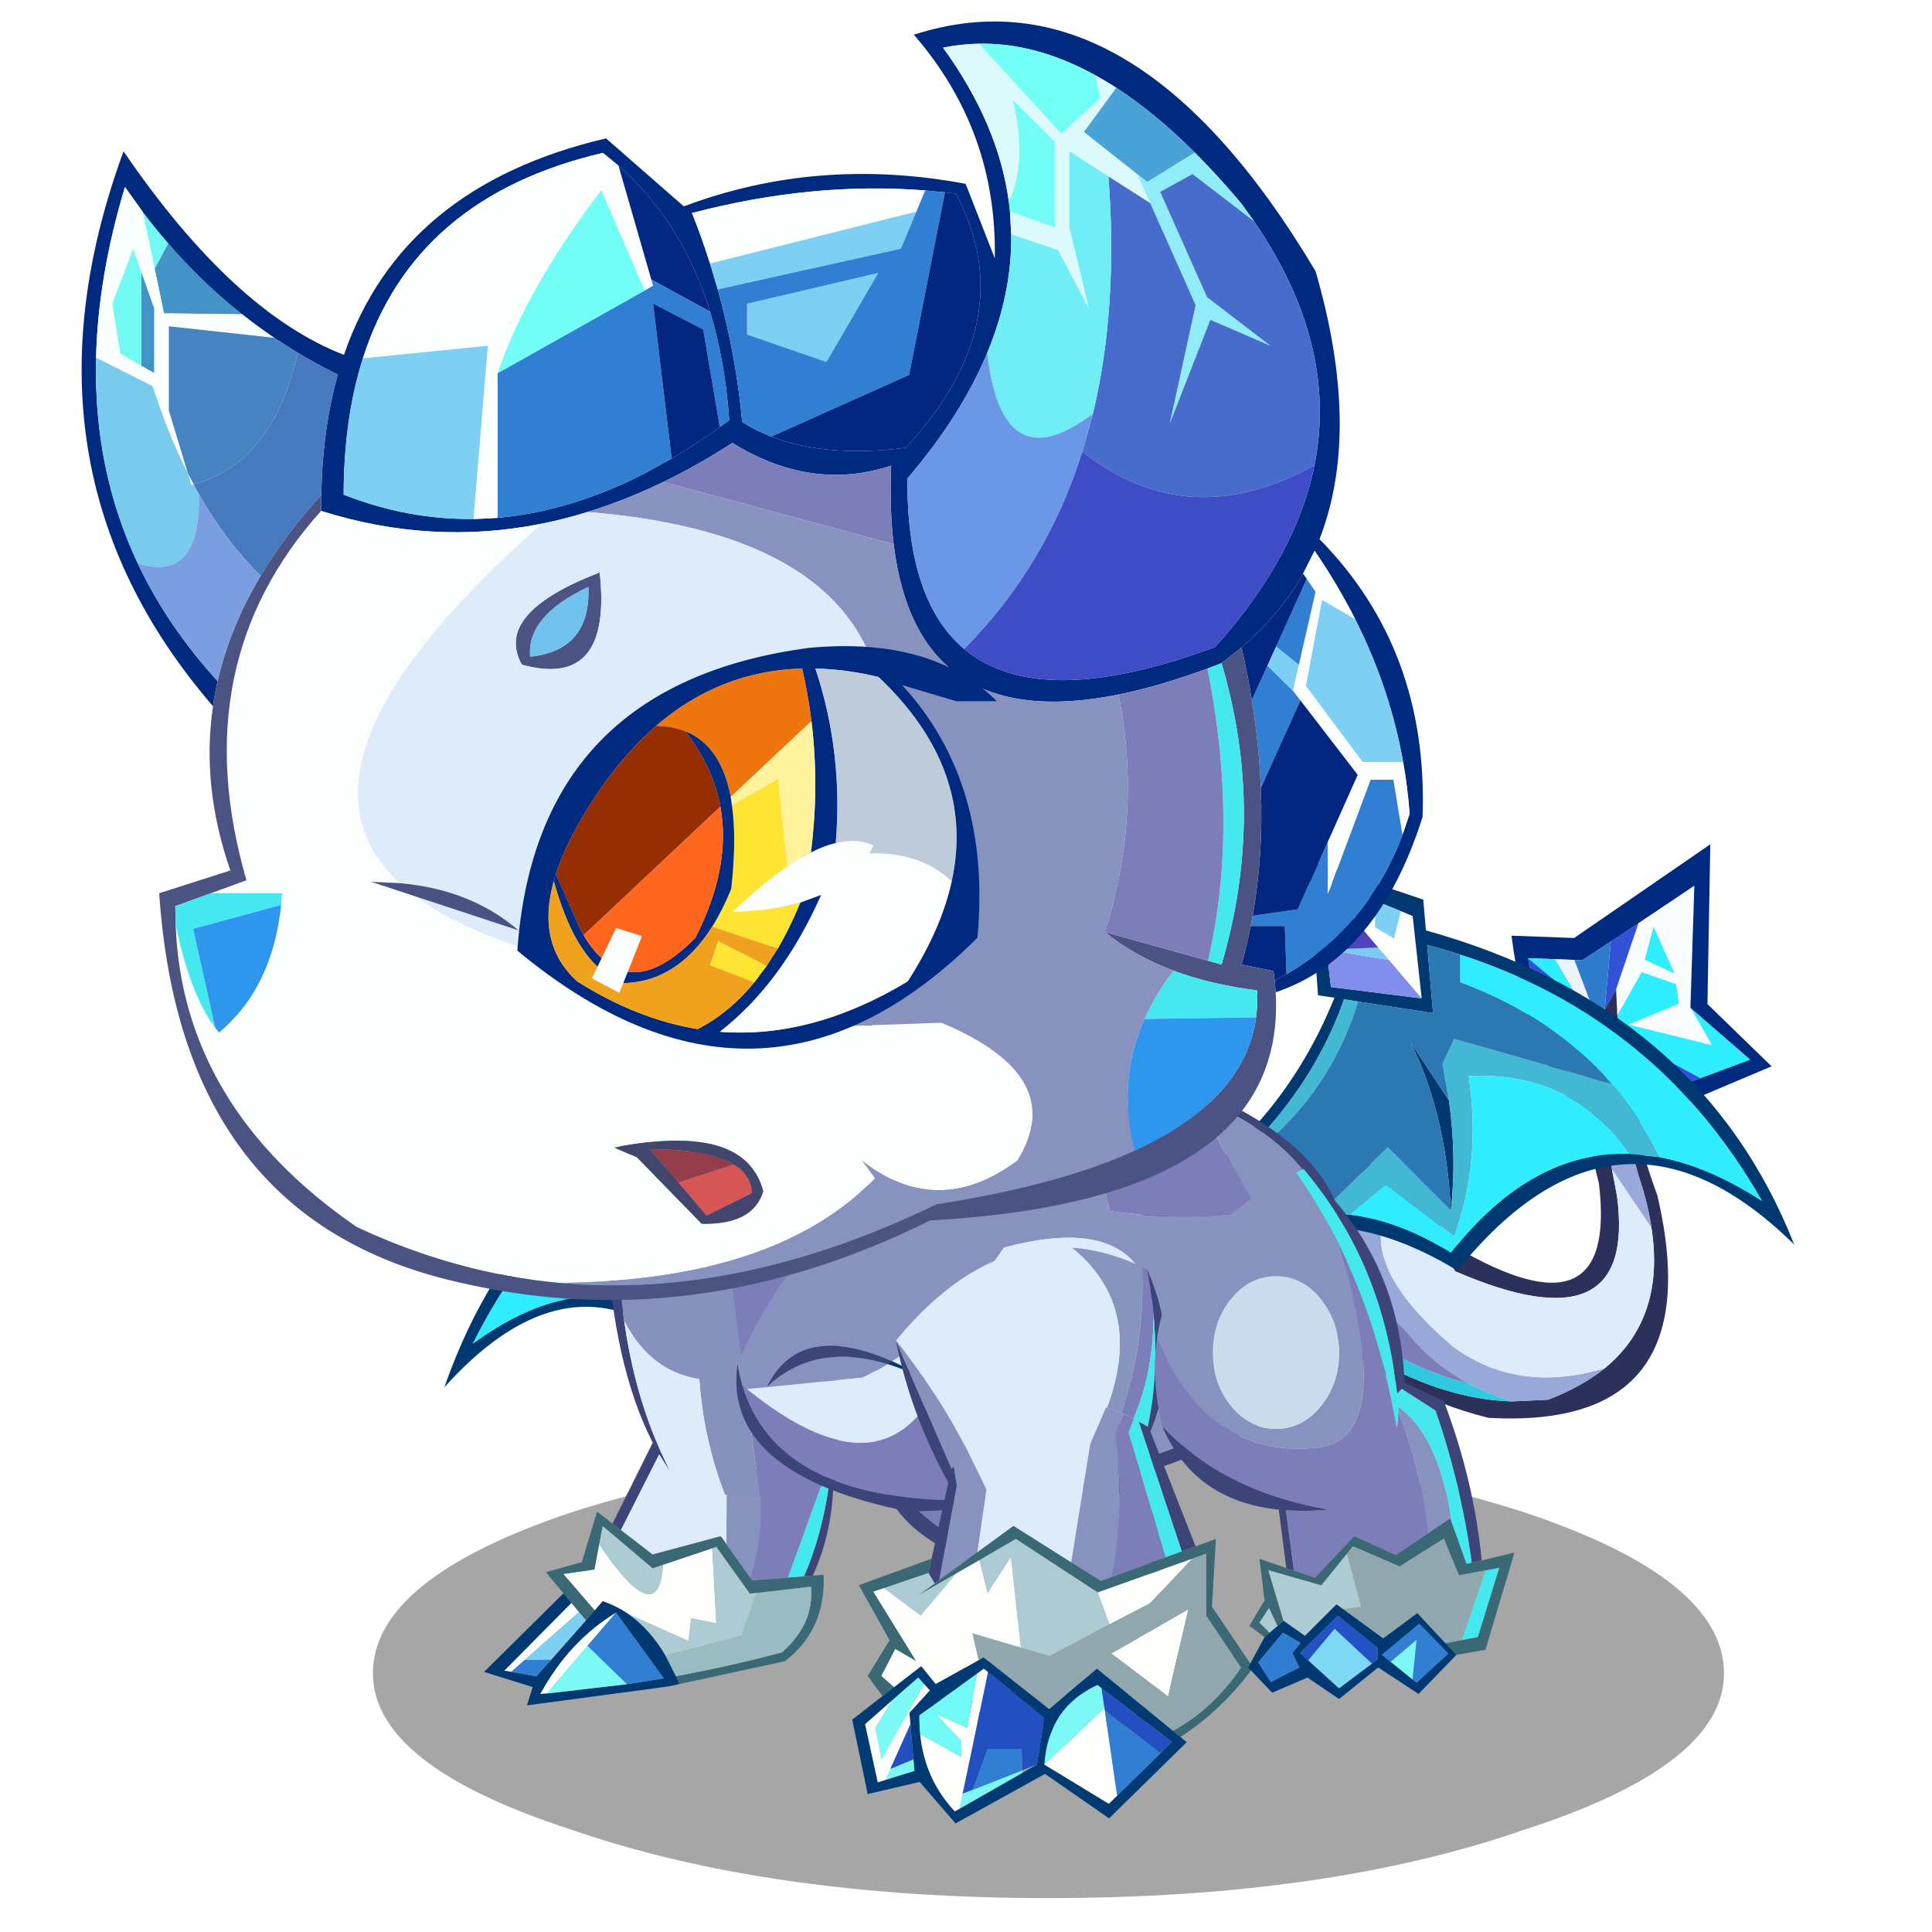 <svg xmlns:ffdec="https://www.free-decompiler.com/flash" xmlns:xlink="http://www.w3.org/1999/xlink" ffdec:objectType="frame" height="90" width="90" xmlns="http://www.w3.org/2000/svg"><use ffdec:characterId="27" height="88.1" transform="translate(3.5 1)" width="100.8" xlink:href="#a"/><defs><g id="a" transform="translate(-3.5 -1)"><use ffdec:characterId="1" height="9.8" transform="matrix(1.134 0 0 2.137 17.372 67.478)" width="55.5" xlink:href="#b"/><use ffdec:characterId="8" height="128.4" transform="matrix(.269 .01 .039 .289 51.952 38.3)" width="161.85" xlink:href="#c"/><use ffdec:characterId="10" height="168" transform="matrix(.143 .038 -.033 .121 43.15 58.1)" width="113.95" xlink:href="#d"/><use ffdec:characterId="12" height="129.85" transform="translate(20.7 46.75) scale(.147)" width="183.05" xlink:href="#e"/><use ffdec:characterId="14" height="129.85" transform="translate(53.1 40.1) scale(.147)" width="207.35" xlink:href="#f"/><use ffdec:characterId="16" height="158.45" transform="translate(22.55 56.15) scale(.147)" width="112.2" xlink:href="#g"/><use ffdec:characterId="18" height="129.65" transform="translate(34.3 51.35) scale(.147)" width="193.25" xlink:href="#h"/><use ffdec:characterId="20" height="405.2" transform="translate(3.8 1) scale(.147)" width="425.05" xlink:href="#i"/><use ffdec:characterId="24" height="127.55" transform="translate(24.1 30.1) scale(.147)" width="151.95" xlink:href="#j"/><use ffdec:characterId="26" height="182.6" transform="translate(39.7 58.1) scale(.147)" width="127.05" xlink:href="#k"/><use ffdec:characterId="10" height="168" transform="translate(53.8 54.45) scale(.147)" width="113.95" xlink:href="#d"/></g><g id="l" fill-rule="evenodd"><path d="m62.05 28.25 5.25-7.15 5.75 1.75v3.2l-9.2 3.65 13.95 2.8-2.85-5.9 9.2 8.05-9.1 3.3-13.1-6.6.1-3.1m6.05-9.15 2.35-5.45 2.6 7.55-4.95-2.1" fill="#2feeff"/><path d="m67.9 13.2 10.6-6.4-3.55 19.8 2.85 5.9-13.95-2.8 9.2-3.65v-3.2L67.3 21.1l-5.25 7.15.4-4.2L67.9 13.2m.2 5.9 4.95 2.1-2.6-7.55-2.35 5.45" fill="#f9fcfd"/><path d="m67.9 13.2-5.45 10.85L60 27.4l2.65-11.05 5.25-3.15m7.15 24.75-1.85.65-8.15-3.75-3 5.25q-.25-4.35-.1-8.75l13.1 6.6M48.35 25.7q-.45-2.95-.5-6.15l8.05 6.65 2.2 1.8 1.05.9q-2.25 3.85-3.4 8.2l-2.95-7.4-4.45-4" fill="#3350d9"/><path d="M74.95 26.6 78.5 6.8l-10.6 6.4-5.25 3.15-5.4 3.2h-9.4q.05 3.2.5 6.15 1.3 9.5 6.4 16.4-.3 1.9-.35 3.9-9.1-10.8-8.9-30h10.85l25.9-16L78 25.9l9.7 9.7-25.05 10.15-.35-3.15 10.9-4 1.85-.65 9.1-3.3-9.2-8.05" fill="#002a80"/><path d="M55.85 19.55h1.4l5.4-3.2L60 27.4l-.85 1.5-1.05-.9-2.25-8.45" fill="#2f7ccd"/><path d="M47.85 19.55h4.7l3.35 6.65-8.05-6.65" fill="#2fedff"/><path d="M52.55 19.55h3.3L58.1 28l-2.2-1.8-3.35-6.65" fill="#ecf4fa"/><path d="m62.45 24.05-.4 4.2-.1 3.1q-.15 4.4.1 8.75l.25 2.5.35 3.15q.7 5.7 2.15 11.5 3.95 37.7-34.65 37-16.3-3.35-25.9-13.4 15.2 10.7 30.4 10.6l6.35-.5q6.15-2.3 10.6-5.45 11.7-8.45 11.4-23-.05-3.95-1-8.3l-2.85-17.9q-1.85 8.45-1.65 16.95l.25 4.25Q57.7 82.4 27.8 70.7q-3.55-7.7-8.45-11.95-7.9-6.85-19.35-4.8Q18.25 48 28.3 66.7q26.2 14.6 26.6-11.1-.7-5.05-.5-9.6.05-2 .35-3.9.3-2.6 1-5 1.15-4.35 3.4-8.2l.85-1.5 2.45-3.35" fill="#2b315a"/><path d="m73.2 38.6-10.9 4-.25-2.5 3-5.25 8.15 3.75m-18.45 3.5q-5.1-6.9-6.4-16.4l4.45 4 2.95 7.4q-.7 2.4-1 5" fill="#828eec"/><path d="M2.45 69.55 0 53.95q11.45-2.05 19.35 4.8Q9.4 69 25.7 82.95q10.25 7.3 25.9 2.55-4.45 3.15-10.6 5.45l-6.35.5q-3.9-1.05-7.15-2.65-5.8-2.95-9.35-7.75-6.65-7.25-15.7-11.5m55.05-16.3q-.2-8.5 1.65-16.95L62 54.2q.95 4.35 1 8.3l-5.5-9.25" fill="#97a8d9"/><path d="m4.25 80.85-.55-3.6q12.35 9.3 23.8 11.55 3.25 1.6 7.15 2.65-15.2.1-30.4-10.6" fill="#2fcae0"/><path d="M51.6 85.5q-15.65 4.75-25.9-2.55Q9.4 69 19.35 58.75 24.25 63 27.8 70.7q29.9 11.7 29.95-13.2l-.25-4.25L63 62.5q.3 14.55-11.4 23" fill="#ddebfa"/><path d="m3.7 77.25-1.25-7.7q9.05 4.25 15.7 11.5 3.55 4.8 9.35 7.75-11.45-2.25-23.8-11.55" fill="#7c7db9"/></g><g id="m" fill-rule="evenodd"><path d="M44.7 1.2 47.15 0q23.8 28.25 29 66.25l.3 2.35.3 2.6 1.5-1.45 10.7 6.85q8.15 23.75 11.5 48.2l-1.7.4-4.85-13.5-.15-.95Q90 84.65 77.1 75.35l.05 1.4q-.05 2.7-.5 5.25l-1.7-8.8-1.4-6.3q-5.5-22.95-15-42.35-6.1-12.4-13.85-23.35m60.05 126.05 4.4-.85-6.8 22-5.15.95 7.55-22.1" fill="#46e8f0"/><path d="M44.7 1.2q7.75 10.95 13.85 23.35 9.7 32.85 7 48.85-2.4 14.05-14.4 15l-4.45.3Q15.75 89.35.65 53.75 5.3 21.05 44.7 1.2m32.45 75.55-.05-1.4q12.9 9.3 16.65 35.4l-.2.05-6.95 4.7q-1.75-18.55-9.45-38.75M58.35 58.2q0-10-5.85-17.1Q46.65 34 38.35 34T24.2 41.1q-5.85 7.1-5.85 17.1 0 10 5.85 17.1 5.85 7.1 14.15 7.1t14.15-7.1q5.85-7.1 5.85-17.1" fill="#8793be"/><path d="M58.35 58.2q0 10-5.85 17.1-5.85 7.1-14.15 7.1T24.2 75.3q-5.85-7.1-5.85-17.1 0-10 5.85-17.1Q30.05 34 38.35 34t14.15 7.1q5.85 7.1 5.85 17.1" fill="#cadbec"/><path d="M100.45 124.8q-3.35-24.45-11.5-48.2l-10.7-6.85-1.5 1.45-.3-2.6-.3-2.35q-5.2-38-29-66.25 30.4 27.1 31.95 67.7l12.45 5.9q9.6 25.25 12 50.5h-.05l-3.05.7m-58.8 1.7-2.4-18.5q-27-2.85-36.9-26.4Q16.75 96.85 38.7 104l2.35.7q6.7 2 14.1 3.3-7.25.65-13.65.2l2.55 19.1-2.4-.8" fill="#3d4477"/><path d="M58.55 24.55q9.5 19.4 15 42.35l1.4 6.3 1.7 8.8q.45-2.55.5-5.25 7.7 20.2 9.45 38.75l-10.25 6.9-13.2-6-12.4 13.2-6.7-2.3-2.55-19.1q6.4.45 13.65-.2-7.4-1.3-14.1-3.3l-2.35-.7Q16.75 96.85 2.35 81.6q-3.6-14.95-1.7-27.85 15.1 35.6 46.05 34.95l4.45-.3q12-.95 14.4-15 2.7-16-7-48.85" fill="#7c7db9"/><path d="m93.9 111.7 4.85 13.5 1.7-.4 3.05-.7h.05l10.4-2.5-9.2 30.8-9.2 1.6-3.5-3.7 5.15-.95 5.15-.95 6.8-22-4.4.85-8.4 1.55-4.8-11.6-14 8.8-14.8-6.4-1.9 2.4-8.1 10-16.8-4.8 4.8 16-1.9 1.7-2.7-5.7-3 4.6 3.2 3.2-1.6 1.4-4.8-3.6 4.8-8-1.6-13.2 8.5 2.9 2.4.8 6.7 2.3 12.4-13.2 13.2 6 10.25-6.9 6.95-4.7.35.9" fill="#3a6874"/><path d="m59.6 139.5 5.75-.7-4.5-16.8 1.9-2.4 14.8 6.4 14-8.8 4.8 11.6 8.4-1.55-7.55 22.1-5.15.95-8.9-9.5-10.8 8-12.75-9.3" fill="#90a8ad"/><path d="m40.75 143.2-4.8-16 16.8 4.8 8.1-10 4.5 16.8-5.75.7-2.05-1.5-10 10-6.8-4.8m-1.9 1.7-2.5 2.1-3.2-3.2 3-4.6 2.7 5.7" fill="#adcbd3"/><path d="m95.55 154-12 12.4-12.8-8.4-12.4 10-10-6.8-11.2 4.8-7.6-8 5.2-9.6 1.6-1.4 2.5-2.1 1.9-1.7 6.8 4.8 10-10 2.05 1.5 12.75 9.3 10.8-8 8.9 9.5 3.5 3.7m-52-.6 2.6-3.2-5.6-3.2-7.8 9.4 4 6.2 9-4.6-2.2-4.6m25.2 3.4 1.8-1.4v-3.6l-12.6-10.2L46 153.4l2.6 2.35 9.75 8.85 10.4-7.8m12.9 5 1.3 1 10-9.2-9.2-9.4-11.8 9.8 2.75 2.2 6.95 5.6" fill="#003972"/><path d="m43.55 153.4 2.2 4.6-9 4.6-4-6.2 7.8-9.4 5.6 3.2-2.6 3.2" fill="#307ed3"/><path d="M48.6 155.75 46 153.4l11.95-11.8 12.6 10.2v3.6l-1.8 1.4-11.8-11-8.35 9.95" fill="#2352c2"/><path d="m68.75 156.8-10.4 7.8-9.75-8.85 8.35-9.95 11.8 11" fill="#7dd8f3"/><path d="m74.7 156.2 8.25-7-1.3 12.6-6.95-5.6" fill="#7df9f5"/><path d="m81.65 161.8 1.3-12.6-8.25 7-2.75-2.2 11.8-9.8 9.2 9.4-10 9.2-1.3-1" fill="#307fd3"/></g><g id="n" fill-rule="evenodd"><path d="M117.3 12.6v8.45l-5.35 3.55-1.9-8.65 7.25-3.35" fill="#7dd0f3"/><path d="m110.05 15.95 1.9 8.65 5.35-3.55V12.6l15.95-7.5-16.9 22.4-3 3.95-9.1 12.15 2.5-26.1 3.3-1.55" fill="#fefefd"/><path d="m117.3 12.6-7.25 3.35-3.3 1.55-2.5 26.1L129.6 40l1.25-11.85 2.4-23.05-15.95 7.5m-13.5-.3L135.95 0l-2.7 42.6-4.6.8q16.35 45.75 54.4 69l-19 17.45q-29.75-27.6-69.8 0Q49.3 66.75 0 121.6q26.2-75.2 103.05-99.55l.75-9.75m59.4 89.8q-27.05-25.25-37.25-58.2l-3.95.7-20.95 3.65 1.65-21.6q-4.75 1.4-9.3 3.1-55.35 20.3-84.35 78 14.9-10.9 28.6-13.85 4.35-.9 8.5-1.05 27.4-1 49.9 31.35 14.3-10.2 28.3-12.05l8.4-.35q16 .7 31.75 12.4l10.85-11.8q-6.35-4.9-11.95-10.1l-.2-.2M96.6 75.95l10.75-18.5q-9.95 22.75-11.3 53.4-1.65-16.95.55-34.9" fill="#003972"/><path d="m104.25 43.6 9.1-12.15 17.5-3.3L129.6 40l-25.35 3.6" fill="#828eec"/><path d="m116.35 27.5 16.9-22.4-2.4 23.05-14.5-.65" fill="#4d45c0"/><path d="m113.35 31.45 3-3.95 14.5.65-17.5 3.3" fill="#7ccbf2"/><path d="m122 44.6 3.95-.7q10.2 32.95 37.25 58.2-31.4-21.05-41.2-57.5m10.75 67.2-8.4.35-10.2-9.5-19 16.4q-7.6-23.8-4.05-50.8-28.9-1.7-44.95 24.6-4.15.15-8.5 1.05 5.5-12.85 13.45-23.25l44.05-14.2 3.25 7.9q-1.1 5.85-1.8 11.6-2.2 17.95-.55 34.9L113.7 90.8l19.05 21" fill="#42b8d2"/><path d="M122 44.6q9.8 36.45 41.2 57.5l.2.2q5.6 5.2 11.95 10.1l-10.85 11.8q-15.75-11.7-31.75-12.4l-19.05-21-17.65 20.05q1.35-30.65 11.3-53.4L96.6 75.95q.7-5.75 1.8-11.6l-3.25-7.9-44.05 14.2q16.05-21.05 42.3-32.2v-8.7q4.55-1.7 9.3-3.1l-1.65 21.6L122 44.6" fill="#2c78b2"/><path d="M124.35 112.15q-14 1.85-28.3 12.05-22.5-32.35-49.9-31.35 16.05-26.3 44.95-24.6-3.55 27 4.05 50.8l19-16.4 10.2 9.5M37.65 93.9q-13.7 2.95-28.6 13.85 29-57.7 84.35-78v8.7Q67.15 49.6 51.1 70.65q-7.95 10.4-13.45 23.25" fill="#2fedff"/></g><g id="o" fill-rule="evenodd"><path d="m82.7 15.95 3.75 1.55 2.85 26.1-10.35-12.15-3.4-3.95-19.1-22.4 18.05 7.5v8.45l6.05 3.55 2.15-8.65" fill="#fefefd"/><path d="m89.3 43.6-2.85-26.1-3.75-1.55-8.2-3.35-18.05-7.5 2.7 23.05L60.55 40l28.75 3.6m-27.65-.2-5.2-.8L53.35 0 89.8 12.3l.85 9.75q87.05 24.35 116.7 99.55-55.8-54.85-106.75 8.25-45.35-27.6-79.05 0L0 112.4q43.15-23.25 61.65-69m7.5 1.2-4.45-.7q-11.55 32.95-42.2 58.2l-.2.2q-6.35 5.2-13.55 10.1l12.3 11.8q17.8-11.7 35.95-12.4l9.5.35Q82.35 114 98.55 124.2q25.5-32.35 56.55-31.35l9.6 1.05q15.55 2.95 32.4 13.85-32.85-57.7-95.55-78-5.15-1.7-10.5-3.1l1.85 21.6-23.75-3.65m28.8 31.35q2.5 17.95.6 34.9-1.5-30.65-12.8-53.4l12.2 18.5" fill="#003972"/><path d="M78.95 31.45 89.3 43.6 60.55 40l-1.4-11.85 19.8 3.3" fill="#828eec"/><path d="m75.55 27.5 3.4 3.95-19.8-3.3 16.4-.65" fill="#7ccbf2"/><path d="m56.45 5.1 19.1 22.4-16.4.65-2.7-23.05" fill="#4d45c0"/><path d="M22.5 102.1q30.65-25.25 42.2-58.2l4.45.7q-11.1 36.45-46.65 57.5m142.2-8.2-9.6-1.05q-18.2-26.3-50.9-24.6 4 27-4.6 50.8l-21.55-16.4-11.55 9.5-9.5-.35 21.55-21 20 20.05q1.9-16.95-.6-34.9l-2.05-11.6 3.7-7.9 49.9 14.2q9 10.4 15.2 23.25" fill="#42b8d2"/><path d="m69.15 44.6 23.75 3.65-1.85-21.6q5.35 1.4 10.5 3.1v8.7q29.75 11.15 47.95 32.2l-49.9-14.2-3.7 7.9 2.05 11.6-12.2-18.5q11.3 22.75 12.8 53.4l-20-20.05-21.55 21q-18.15.7-35.95 12.4l-12.3-11.8q7.2-4.9 13.55-10.1l.2-.2q35.55-21.05 46.65-57.5" fill="#2c78b2"/><path d="M101.55 29.75q62.7 20.3 95.55 78-16.85-10.9-32.4-13.85-6.2-12.85-15.2-23.25-18.2-21.05-47.95-32.2v-8.7m53.55 63.1q-31.05-1-56.55 31.35-16.2-10.2-32.05-12.05l11.55-9.5 21.55 16.4q8.6-23.8 4.6-50.8 32.7-1.7 50.9 24.6" fill="#2fedff"/><path d="m82.7 15.95-2.15 8.65-6.05-3.55V12.6l8.2 3.35" fill="#7dd0f3"/></g><g id="p" fill-rule="evenodd"><path d="m108.05 1.1 4.15.55v85l-1.5.8q-.25 16.25-6.55 29.9l-2.75.2q5.65-12.85 8-29.45l-.4.2-.95-87.2M40.7 100.85 53.45 75.2q-12.5-24.35-14.7-65.35L42.4 8.5q.05 14.7 2 28.1 2.8 20 9.75 37.15l1.85 4.3 3 6.4-3.5-5.5-12.15 23.95-2.65-2.05" fill="#3d4477"/><path d="M42.4 8.5Q58.85 2.75 75.3.9l12.2 92.15q-5.25-.1-10.55-1.3l-.6-.15Q73 83.2 71 74.15l-.6-2.7q-1.6-7.95-2.2-16.4-15.6-2.4-23.8-18.45-1.95-13.4-2-28.1" fill="#8692bd"/><path d="M44.4 36.6q8.2 16.05 23.8 18.45.6 8.45 2.2 16.4l.6 2.7q2 9.05 5.35 17.45l.6.15-.15 15.6-1.8-2.5-21.6 5.8-10.05-7.75L55.5 78.95l3.5 5.5-3-6.4-1.85-4.3Q47.2 56.6 44.4 36.6" fill="#ddebfa"/><path d="m101.4 117.55 2.75-.2 3.45-.3q.75 17.3-12.2 27.4l-33.55 7.25-1.05-2.5q16.95-3.1 33.6-7.55 10.25-9 9.2-20.8l-17.3 2-2.1.2-10.6-14.8-1.3.45-15.6 5.25-3.3 1.1-15.8-13.4-1.1 5.8-1.5 8-9.8 1.4 9.9 11.5-2.8 3.15-2.25-2.6-2.4-2.9-2.5-3.05-5.55-6.7 11.4-3.2 4.8-16 4.9 3.8 2.65 2.05 10.05 7.75 21.6-5.8 1.8 2.5 7.55 10.6.65.9 11.3-.9 5.1-.4" fill="#3a6874"/><path d="m27.65 126 2.4 2.9-17.25 15.2-4.2 3.75-2.2-.4L27.65 126m7.45 2.35-9.9-11.5 9.8-1.4 1.5-8q18.8 27.9 20.2 6.5l15.6-5.25 1.3 23.75-8-1.6-.8 7.2-18.95-8.45q-3.85-2.65-8.25-4.15l-2.5 2.9M19.85 154.7l-2.05.15q9.1-16.75 24-25.8l-9.05 10.55-12.9 15.1" fill="#fefefd"/><path d="m61.85 151.7-3.45.75-44.8 6 1.8-5.8-15.4-4.8 25.15-24.9 2.5 3.05L6.4 147.45l2.2.4 8 1.4 4.7-5.3 11-12.45 2.8-3.15 2.5-2.9q4.4 1.5 8.25 4.15 6.75 4.7 11.65 13.05l3.3 6.55 1.05 2.5M41.8 129.05q-14.9 9.05-24 25.8l2.05-.15 25.4-2.95 11.7-1.85-15.15-20.85" fill="#003972"/><path d="m8.6 147.85 4.2-3.75 8.5-.15-4.7 5.3-8-1.4m33.2-18.8 15.15 20.85-11.7 1.85-12.5-12.15 9.05-10.55" fill="#307fd3"/><path d="m12.8 144.1 17.25-15.2 2.25 2.6-11 12.45-8.5.15" fill="#7dd0f3"/><path d="m45.25 151.75-25.4 2.95 12.9-15.1 12.5 12.15" fill="#7df9f5"/><path d="m36.5 107.45 1.1-5.8 15.8 13.4 3.3-1.1q-1.4 21.4-20.2-6.5m35.8 1.25 1.3-.45 10.6 14.8 2.1-.2-4.7 13.6-24.1 6.2q-4.9-8.35-11.65-13.05l18.95 8.45.8-7.2 8 1.6-1.3-23.75" fill="#adcbd3"/><path d="m86.3 122.85 17.3-2q1.05 11.8-9.2 20.8-16.65 4.45-33.6 7.55l-3.3-6.55 24.1-6.2 4.7-13.6" fill="#99bbc2"/><path d="M76.95 91.75q5.3 1.2 10.55 1.3.75 13.1-3.15 24.9l-7.55-10.6.15-15.6" fill="#8793be"/><path d="m108.05 1.1.95 87.2-2.35 1-10.35 28.65-11.3.9-.65-.9q3.9-11.8 3.15-24.9L75.3.9q16.35-1.85 32.75.2" fill="#7c7db9"/><path d="m109 88.3.4-.2q-2.35 16.6-8 29.45l-5.1.4 10.35-28.65 2.35-1" fill="#46e8f0"/></g><g id="q" fill-rule="evenodd"><path d="m149.65 0 5.55.05q68.35 33.8 14 100.4-53.25 28.25-114.8 29.2-59-11.85-54-46.8.6 3.55 1.55 6.85 10.25 34.65 64.45 36.35 33.05-2.85 63.35-13.25 20.15-6.9 39.05-17.15Q216.1 29.7 149.65 0M47.95 82.95q-23.1-7.05-38.25 7.3l-.05-.05q10.25-21.1 39.7-8.15l-1.4.9" fill="#3d4477"/><path d="M149.65 0q66.45 29.7 19.15 95.65-18.9 10.25-39.05 17.15l-3.1-4.6q23-79.6-41.85-62.15-15.5 23.35-35.45 36Q19.9 69.1 9.65 90.2l-.05.05-6.25.6-1.4-1.15Q1 86.4.4 82.85 29.3 14.9 110.9 2.7l7.5 31.75q23.4 3.5 46.8 0L146.05.05l3.6-.05M47.95 82.95q-3.9 2.35-7.95 4.3l-30.3 3q15.15-14.35 38.25-7.3" fill="#8793be"/><path d="M129.75 112.8q-30.3 10.4-63.35 13.25-54.2-1.7-64.45-36.35l1.4 1.15q42.75 34.6 60.45-1.05l1 .55-.95-.6 2.85-6.65q35.7-8.6 59.95 25.1l3.1 4.6M110.9 2.7Q127.4.2 146.05.05l19.15 34.4q-23.4 3.5-46.8 0L110.9 2.7" fill="#7c7db9"/><path d="m9.7 90.25 30.3-3q4.05-1.95 7.95-4.3 7.5 2.3 15.85 6.85-17.7 35.65-60.45 1.05l6.25-.6h.1m116.95 17.95Q102.4 74.5 66.7 83.1l-2.85 6.65q-7.75-4.75-14.5-7.7 19.95-12.65 35.45-36 64.85-17.45 41.85 62.15" fill="#ddebfa"/></g><g id="r" fill-rule="evenodd"><path d="m23.15 78.3 4.3-8q10.8 12.5 23.45 22.5l-24.8-.3-2.95-14.2m-4.2 30.85v-29.8l4.1 11.6v20.5l-4.1-2.3" fill="#4393c7"/><path d="m27.45 70.3-4.3 8-3.8-18q3.9 5.15 8.1 10m-8.5 38.85-6.7-3.85L9.7 89.4l6.65-17.45 2.6 7.4v29.8" fill="#73faf5"/><path d="M50.9 92.8q-12.65-10-23.45-22.5-4.2-4.85-8.1-10l-5.6-7.85Q5.2 80.9 4.6 106.55q-.9 35.25 13.2 65.2 9.35 19.8 25.3 37.3-.9 3.95-1.45 7.95Q-23.5 141.45 13.3 41.15q34.8 50.95 69.85 64.5 18.35-53.45 83.05-68.6l24.65 21.55q42.4-15.95 89.3-7.15l9.25 23.6q.75-40.45-25.65-70.85 69.3-22.4 127.3 74.95 14.65 50.45 1.25 84.9 34.6 35.15 32.65 88.05-14.05 44.55-46.55 55.55l-.3-3.7 3.75-2.05q25.6-14.85 36.75-44.15l2.25-6.65q-.6-8.3-2.05-16.4-4.15-23.4-15.2-45.3-5.55-11-12.85-21.65L387.1 175q-7.4 13-19.5 23.35l-6.35 5-4.45 1.7q-15.25 5.6-28.2 8.25-63.85 12.85-71.25-47.65-1.35-11.2-.8-24.9-25.15 8.35-50.3-7.2-11 7.1-21.95 12.4-12 5.8-24 9.5-7.25 2.25-14.45 3.7-35 7-69.95-4.05l.05-5.05q.4-20.95 5.25-38.15-6.5-3.2-12.7-6.9l-7.45-4.75Q55.8 96.7 50.9 92.8M284.4 7.05q-5.75.1-11.4 1.25 17.55 24.2 20.85 48.85l.35 3.05.4 7.25q.25 18.65-7.6 37.55-8.2 19.8-25.3 39.85-.2 38.75 18 54 23.85 20.05 79.5-.6 25.65-28.55 31.5-57.6 7.65-38.25-19.15-77.35l-4.1-5.7q-7.4-8.8-14.65-16.05Q340.2 29 327.9 21q-3.35-2.15-6.65-3.95-18.75-10.35-36.85-10m-17.05 46.5q-35.6-2.85-73.9 7.15 3.15 7.95 5.7 16l2.45 8.2q5.8 20.75 7.75 42 4.3 2.75 9.25 4.65 17.35 6.75 42.6 3.55 37.25-40.25 15.9-80.55l-3.5-.4-6.25-.6m-68.2 38.4q-8.75-28.45-29-46.25l-4.95-4.05q-59.75 13.95-76.05 65.1-6.05 19.05-6.1 43.2 20.35 8 41.15 7.7h.4l4-.15 3.25-.2q16.3-1.45 32.9-7.9l1.15-.45 2.8-1.15 1.45-.65.85-.35 1.55-.7 3.7-1.8.5-.25 1.75-.85 8.5-4.7q7.6-4.45 15.25-9.95l3-2.2q-1.35-18.8-6.1-34.4" fill="#002a80"/><path d="m23.15 78.3 2.95 14.2 24.8.3q4.9 3.9 10.15 7.45l-33.4-3.65v26.65l6.05 20q-6.3-12.5-11.2-27.7l-17.9-9q.6-25.65 9.15-54.1l5.6 7.85 3.8 18m-4.2 1.05-2.6-7.4L9.7 89.4l2.55 15.9 6.7 3.85 4.1 2.3v-20.5l-4.1-11.6" fill="#f9fffd"/><path d="m33.7 143.25-6.05-20V96.6l33.4 3.65L68.5 105q-7.8 34.8-32.95 41.7l-1.85-3.45" fill="#4583c1"/><path d="m4.6 106.55 17.9 9q4.9 15.2 11.2 27.7l1.1 3.65.75-.2 1.6 3q.75 28.2-19.35 22.05-14.1-29.95-13.2-65.2" fill="#78cbec"/><path d="M68.5 105q6.2 3.7 12.7 6.9-4.85 17.2-5.25 38.15-11.45 12.6-19.2 25.6-11-10.75-19.6-25.95l-1.6-3Q60.7 139.8 68.5 105" fill="#4679be"/><path d="M293.85 57.15Q290.55 32.5 273 8.3q5.65-1.15 11.4-1.25l26.05 28.5 12.35-11.3-1.55-7.2q3.3 1.8 6.65 3.95l-10.25 14 16.9 13.4 4.1 9.15-13.25-8.45-12.35-7.95V65.3l6.15 25.65-9.75-18.5-14.85-5-.4-7.25 14.2 5.1V38.1l-13.35-13.35q4.75 19.75-1.2 32.4" fill="#dcf9fb"/><path d="M75.9 155.1q34.95 11.05 69.95 4.05-85.95 75.75-45.1 113.9l-8.95-.4 14.1 4.65q29.55 22.1 106.95 30l-4.35 12.25 63.95-2.25q40.65 16.95 24.15 43.65-25.3 18.85-49.3 0l4.15 5.65q-31.4 32.45-99.75 33.15h-.3Q118.5 396.7 87.15 382 31.8 343.85 29.8 286q4.55 22.3 12.55 32.9l1.2 1.5q16.9-14.05 19.7-40.45l.3-3.7H41l11.25-4.1Q32.35 203.6 75.9 155.1M387.1 175l3.65-7.25q7.3 10.65 12.85 21.65l-10.5-6.05-5.1 27.2 17.95 24.1 12.85.05q1.45 8.1 2.05 16.4l-2.25 6.65-2.9-17.45h-7.2l-13.6 36.45v-16.7l9.5-21.3-18.15-23.6-2.4-3.1 1.9-8.15 5.3-23.15-2.8-4.1-1.15-1.65M199.15 76.7q-2.55-8.05-5.7-16 38.3-10 73.9-7.15l-2.8 6.7-65.4 16.45m-29-31 10.4 36.1.55 1.95-2.65 1.5-13.75-31.8q-24.15 31.9-32.85 58v45.85l-3.25.2-4 .15h-.4l4.55-54.9-39.6 4q16.3-51.15 76.05-65.1l4.95 4.05m-1.35 311.15 7.2 3.1L196.5 381q16.3.4 19.5-10.3-5.7-21.95-47.2-13.85" fill="#fcfefd"/><path d="M403.6 189.4q11.05 21.9 15.2 45.3l-12.85-.05-17.95-24.1 5.1-27.2 10.5 6.05M199.15 76.7l65.4-16.45-4.9 11.75-58.05 12.9-2.45-8.2m-110 30.05 39.6-4-4.55 54.9q-20.8.3-41.15-7.7.05-24.15 6.1-43.2m146.9 1.15-25.15-8.7v-9.75l41.55-9.75-16.4 28.2" fill="#7dd0f3"/><path d="m180.55 81.8-10.4-36.1q20.25 17.8 29 46.25l-18.6-10.15" fill="#032782"/><path d="M418.6 257.75q-11.15 29.3-36.75 44.15l-.55-15.25h-10.8l.6-3.25 14.3-2.05 9.5-21.3v16.7l13.6-36.45h7.2l2.9 17.45M264.55 60.25l2.8-6.7 6.25.6L262.25 112l-43.65 19.55q-4.95-1.9-9.25-4.65-1.95-21.25-7.75-42L259.65 72l4.9-11.75m-84 21.55 18.6 10.15q4.75 15.6 6.1 34.4l-3 2.2L197 97.6l-15.9-8.2 5.9 49.1-8.5 4.7-1.75.85-.5.25-3.7 1.8-1.55.7-.85.35-1.45.65-2.8 1.15-1.15.45q-16.6 6.45-32.9 7.9v-45.85l46.6-26.2 2.65-1.5-.55-1.95m55.5 26.1 16.4-28.2-41.55 9.75v9.75l25.15 8.7m152.2 68.75 2.8 4.1-5.3 23.15-7.2-5.8 9.7-21.45m-4.4 35.4 2.4 3.1-12.55 27.75q-.55-13.55-2.85-27.85l4.95-10.9 8.05 7.9" fill="#307fd3"/><path d="M367.6 198.35Q379.7 188 387.1 175l1.15 1.65-9.7 21.45-2.75 6.05-4.95 10.9q-1.35-8.25-3.25-16.7m14.25 103.55-3.75 2.05-.4-3.05-10.1-2.05q1.65-6 2.9-12.2h10.8l.55 15.25M273.6 54.15l3.5.4q21.35 40.3-15.9 80.55-25.25 3.2-42.6-3.55L262.25 112l11.35-57.85M187 138.5l-5.9-49.1 15.9 8.2 5.25 30.95q-7.65 5.5-15.25 9.95m199.25 76.65 18.15 23.6-9.5 21.3-9.5 21.3-14.3 2.05q3.45-19.35 2.6-40.5l12.55-27.75" fill="#032681"/><path d="M293.85 57.15q5.95-12.65 1.2-32.4L308.4 38.1v27.2l-14.2-5.1-.35-3.05m-162 54.3q8.7-26.1 32.85-58l13.75 31.8-46.6 26.2" fill="#72fef6"/><path d="M334.55 48.4 317.65 35l10.25-14q12.3 8 24.9 20.55l-15.1 9.35-3.15-2.5" fill="#49a3d6"/><path d="m321.25 17.05 1.55 7.2-12.35 11.3-26.05-28.5q18.1-.35 36.85 10" fill="#72fff6"/><path d="m338.65 57.55-4.1-9.15 3.15 2.5 15.1-9.35q7.25 7.25 14.65 16.05l4.1 5.7-19.5-14.95L341.8 54l14.85 33.35 20.05 15.4-19-8.2-12.85 32.85 8.2-37.5-14.4-32.35" fill="#90ecf6"/><path d="m325.4 49.1 13.25 8.45 14.4 32.35-8.2 37.5 12.85-32.85 19 8.2-20.05-15.4L341.8 54l10.25-5.65 19.5 14.95q26.8 39.1 19.15 77.35-39.9 22.1-73.55-4.3l3.35-12.1q8.05-33.6 4.9-75.15" fill="#486ccb"/><path d="m294.6 67.45 14.85 5 9.75 18.5-6.15-25.65V41.15l12.35 7.95q3.15 41.55-4.9 75.15-28.85 22-33.5-19.25 7.85-18.9 7.6-37.55" fill="#71eef5"/><path d="M279.7 198.85q-18.2-15.25-18-54Q278.8 124.8 287 105q4.65 41.25 33.5 19.25l-3.35 12.1q-11.5 36.4-37.45 62.5" fill="#6b97e7"/><path d="m385.75 203.9-1.9 8.15-8.05-7.9 2.75-6.05 7.2 5.8" fill="#7ccff3"/><path d="M56.75 175.65q7.75-13 19.2-25.6l-.05 5.05q-43.55 48.5-23.65 117.05L41 276.25l-11.3 4.1.1 5.65q2 57.85 57.35 96 31.35 14.7 64.25 17.75h.3q57.2 5.15 119.2-24.95 38.9-6.05 62.9-17 34.8-15.95 38.4-42.2.55-4.15.35-8.55-14.75-1.85-26.5-6.25-12.6-4.7-21.75-12.25l32.65 9.1 4.3 1.2q14.15-47.75 0-95.5l6.35-5q1.9 8.45 3.25 16.7 2.3 14.3 2.85 27.85.85 21.15-2.6 40.5l-.6 3.25q-1.25 6.2-2.9 12.2l10.1 2.05.4 3.05.3 3.7q3.8 65.95-109.5 72.3-74.9 37.25-149.85 19.5Q31.5 379.5 24.6 276.25l22.55-7.2q-9.25-26.7-5.5-52.05.55-4 1.45-7.95 3.9-17 13.65-33.4m82.8 28.2q-9.15-16.3 24.65-29.25 4 37.1-24.65 29.25m2.6-2.55q19.25-2 18.45-22.1-19.6 9.2-18.45 22.1" fill="#4b5383"/><path d="m356.8 205.05 4.45-1.7q14.15 47.75 0 95.5l-4.3-1.2q9.85-42.3-.15-92.6M336.85 316.1q3.45-7.8 9.2-15.3 11.75 4.4 26.5 6.25.2 4.4-.35 8.55l-35.35.5M29.8 286l-.1-5.65 11.3-4.1h22.55l-.3 3.7-27.9 7.6 7 31.35q-8-10.6-12.55-32.9" fill="#46e8f0"/><path d="M184.3 145.95q10.95-5.3 21.95-12.4 25.15 15.55 50.3 7.2-.55 13.7.8 24.9l-73.05-19.7m144.3 67.35q12.95-2.65 28.2-8.25 10 50.3.15 92.6l-32.65-9.1q11.85-37.6 4.3-75.25" fill="#7c7db9"/><path d="M160.3 155.45q12-3.7 24-9.5l73.05 19.7q7.4 60.5 71.25 47.65 7.55 37.65-4.3 75.25 9.15 7.55 21.75 12.25-5.75 7.5-9.2 15.3-8.9 19.9-3.05 41.7-24 10.95-62.9 17-62 30.1-119.2 24.95 68.35-.7 99.75-33.15l-4.15-5.65q24 18.85 49.3 0 16.5-26.7-24.15-43.65l-63.95 2.25 4.35-12.25 37.55-104.95q-15.95-40.9-90.1-46.9" fill="#8793be"/><path d="m336.85 316.1 35.35-.5q-3.6 26.25-38.4 42.2-5.85-21.8 3.05-41.7m-294.5 2.8-7-31.35 27.9-7.6q-2.8 26.4-19.7 40.45l-1.2-1.5" fill="#2f96ed"/><path d="M390.7 140.65q-5.85 29.05-31.5 57.6-55.65 20.65-79.5.6 25.95-26.1 37.45-62.5 33.65 26.4 73.55 4.3" fill="#3e4cc5"/><path d="M145.85 159.15q7.2-1.45 14.45-3.7 74.15 6 90.1 46.9L212.85 307.3q-77.4-7.9-106.95-30l32.6 10.75q-15.05-13-37.75-15-40.85-38.15 45.1-113.9m-6.3 44.7q28.65 7.85 24.65-29.25-33.8 12.95-24.65 29.25" fill="#ddebfa"/><path d="M142.15 201.3q-1.15-12.9 18.45-22.1.8 20.1-18.45 22.1" fill="#71c1ee"/><path d="M37.15 149.7q8.6 15.2 19.6 25.95-9.75 16.4-13.65 33.4-15.95-17.5-25.3-37.3 20.1 6.15 19.35-22.05" fill="#7b9ee0"/><path d="m105.9 277.3-14.1-4.65 8.95.4q22.7 2 37.75 15l-32.6-10.75" fill="#4a5283"/><path d="M168.8 356.85q41.5-8.1 47.2 13.85-3.2 10.7-19.5 10.3L176 359.95l-7.2-3.1m20.25 11 9 10.55 14.4-7.15q-.3-5.75-5.9-9.1-7.9-4.75-26.45-4.8l8.95 10.5" fill="#42466d"/><path d="M206.55 362.15q5.6 3.35 5.9 9.1l-14.4 7.15-9-10.55 17.5-5.7" fill="#d65555"/><path d="m189.05 367.85-8.95-10.5q18.55.05 26.45 4.8l-17.5 5.7" fill="#943c4a"/></g><g id="s" fill-rule="evenodd"><path d="m139.1 17.45-17.15-5.1q28.4 30.95 23.85 80.05Q77.35 160.6 0 96.5 5.9 12.1 92.4.55q38.95-3.65 59.55 16.9H139.1m-1.45 57.05q7.75-35.4-23.2-64.75-10.4-2.45-20-2.65 8.8 26.25 6.45 55.3-3.7.85-7.85 3 2.65-21.25.15-41.65-1.05-8.4-2.95-16.65-26 .7-46.25 18.15Q30.15 37.2 19 57q-4.55 8.15-6.8 15.25l-.65 2.2q-5.6 20 7.45 31.8 18.9 11.95 38.15 15.1 9.95-5.1 17.95-14.8l3.95-5.25 3.5-5.45q3.85-6.6 7.15-14.6l6.6-2.45q-12.4 28.05-32.1 43.4 29.35 2.25 59.5-15.95 10.6-16.45 13.95-31.75" fill="#002a80"/><path d="M44 25.25Q64.25 7.8 90.25 7.1q1.9 8.25 2.95 16.65L67.6 47.8Q64.5 31.5 53.25 27q-4.1-1.65-9.25-1.75" fill="#ef760e"/><path d="M100.9 62.4q2.35-29.05-6.45-55.3 9.6.2 20 2.65 30.95 29.35 23.2 64.75-9.9-9.4-26.05-8.85l1.3-2.5q-5.2-2.45-12-.75" fill="#beccd9"/><path d="M137.65 74.5q-3.35 15.3-13.95 31.75-30.15 18.2-59.5 15.95 19.7-15.35 32.1-43.4l-6.6 2.45q-9.15 2.65-21.45 2.95 9.35-8.95 17.25-14.35 3.95-2.7 7.55-4.45 4.15-2.15 7.85-3 6.8-1.7 12 .75l-1.3 2.5q16.15-.55 26.05 8.85M25.4 101.6l1.3-2.7 4.6-9.6 8.2 2.6-4.5 11.3-1.4 3.5-1.3 3.15-8.7-4.6 1.8-3.65" fill="#fcfefd"/><path d="M93.2 23.75q2.5 20.4-.15 41.65-3.6 1.75-7.55 4.45l-2.9-27.7-14.6 8.3-.4-2.65 25.6-24.05" fill="#fff29c"/><path d="M89.7 81.25q-3.3 8-7.15 14.6l-20.8-6.95q3.25-5.2 6-11.9 1.8-15.65.25-26.55l14.6-8.3 2.9 27.7q-7.9 5.4-17.25 14.35 12.3-.3 21.45-2.95M79.05 101.3l-3.95 5.25-14.05-5.4 2.6-7.7 15.4 7.85" fill="#ffe533"/><path d="M12.2 72.25Q14.45 65.15 19 57q11.15-19.8 25-31.75 5.15.1 9.25 1.75 8.8 11.2 11.1 23.85L21 91.6l-1-1.75-7.8-17.6" fill="#962e04"/><path d="m11.55 74.45.65-2.2 7.8 17.6 1 1.75q2.65 4.5 5.7 7.3l-1.3 2.7q-3.45-3.25-6.35-8.2-4.35-7.5-7.5-18.95m56.45-24q1.55 10.9-.25 26.55-2.75 6.7-6 11.9-11 17.35-27.85 17.9l-.3-.1 1.4-3.5q9.5 1.4 21.45-10.8 11.4-22.45 7.9-41.55Q62.05 38.2 53.25 27 64.5 31.5 67.6 47.8l.4 2.65" fill="#032b7f"/><path d="M26.7 98.9q-3.05-2.8-5.7-7.3l43.35-40.75q3.5 19.1-7.9 41.55Q44.5 104.6 35 103.2l4.5-11.3-8.2-2.6-4.6 9.6" fill="#ff661e"/><path d="m82.55 95.85-3.5 5.45-15.4-7.85-2.6 7.7 14.05 5.4q-8 9.7-17.95 14.8Q37.9 118.2 19 106.25q-13.05-11.8-7.45-31.8 3.15 11.45 7.5 18.95 2.9 4.95 6.35 8.2l-1.8 3.65 8.7 4.6 1.3-3.15.3.1q16.85-.55 27.85-17.9l20.8 6.95" fill="#f0a21e"/></g><g id="t" fill-rule="evenodd"><path d="m91.8 6.2 1.65.8q1.4 7.5 2.05 14.65-.15 18.5-6.4 32.7-1.6-.85-3.15-1.55l-.7-.3Q92.95 30 91.8 6.2" fill="#7c7eba"/><path d="M93.45 7q11.45 26.05 1.05 51.4l14.3 36.4-4.35 1.6-13.7-41.2 2.9 1.65q3.55-16.45 1.85-35.2Q94.85 14.5 93.45 7m-68.3 91.7 5.3-24.15Q18.55 53.1 13.85 29.6L31.5 70.25l.65-.85 1 6.1-5.55 29.95-1.45 1.1-2-3.3 1-4.55" fill="#3d4477"/><path d="M69.6.15Q80.45.9 91.8 6.2q1.15 23.8-6.55 46.3l-4.5-1.65q11.9-32-11.15-50.7" fill="#8794be"/><path d="m85.25 52.5.7.3-2.5 6.05q.65 5.1.95 10.2Q85.45 87 82.35 104.5l-3.55 1.3-9.4-5.9 6.05-37.6 5-11.55.3.1 4.5 1.65M27.6 105.45l5.55-29.95-1-6.1q2.1-2.7 4.3-5l.05-.05 1.15 2.45L41 73.65l1.5 3.1-2.85 19.95-12.05 8.75" fill="#8793be"/><path d="M89.1 54.35q6.25-14.2 6.4-32.7 1.7 18.75-1.85 35.2l-2.9-1.65 13.7 41.2-5.15 1.9-11.75-39.45 1.7-4.45-.15-.05" fill="#46e8f0"/><path d="M85.95 52.8q1.55.7 3.15 1.55l.15.05-1.7 4.45L99.3 98.3l-16.95 6.2q3.1-17.5 2.05-35.45-.3-5.1-.95-10.2l2.5-6.05" fill="#7c7db9"/><path d="M13.85 29.6Q39.85-2.05 69.6.15q23.05 18.7 11.15 50.7l-.3-.1-5 11.55-6.05 37.6-18.3-11.55-11.45 8.35 2.85-19.95-1.5-3.1-3.35-6.85-1.15-2.45-.05.05q-9.9-19-22.6-34.8" fill="#ddebfa"/><path d="m108.8 94.8 6.45-2.35-1.25 21.5 13.05 19.3Q117 146.85 104 155.2l-.1-.1-2.25-1.85q12.75-6.95 21.55-20l-11-16.4V97.1l-4.5 1.65-29.9 10.65-25.95-16.95-11.55 6.7-7.35 4.25-12.15 7 5.35-3.85 1.45-1.1 12.05-8.75 11.45-8.35L69.4 99.9l9.4 5.9 3.55-1.3 16.95-6.2 5.15-1.9 4.35-1.6M9.6 142.25l-4.7-6.4 6.95-11.3L2.1 107.1l23.05-8.4-1 4.55-14.1 4.8-3.35 1.1 13.6 22.05-6.65-3.85-4.4 8.5 4 3.55-3.65 2.85" fill="#3a6874"/><path d="m104 155.2 2 1.65L81.4 181l-20.3-14.1-28.35 15.7-11.4-13.15L4.9 173.3 0 149.7l9.6-7.45 3.65-2.85 8.6-6.65 4.6 5.65 13.6-7.55 1.55-.9 20.8 16.4 15.15-12.85 24.1 19.75 2.25 1.85.1.1m-25-15.45-1.3-1q-15.5 7.05-16.8 25.2l20.4 12.4 2.65-2.55 13.75-13.45 3.6-3.6-22.3-17m-56.25-1.35-1.85-2.05-8.4 7.4-8.4 7.4 4 18.4 2.45-.75 9.15-2.85-.3-3.65-.95-11.15-.35-3.6 6.5-7.1-1.85-2.05m20.3-3.75-1.35-1.1-2.2 1.6-18.2 13.2q-.05 3.05.25 5.95 1.4 14.25 10.95 24.45l1.5-.8 19.85-11.35 4.65-2.65 2.4-14.8-17.85-14.5" fill="#023b73"/><path d="M60.9 163.95q1.3-18.15 16.8-25.2l1.3 1 .95 6.3-19.05 17.9m-48.4-20.2 8.4-7.4 1.85 2.05L9.3 162.35l-2-10 5.2-8.6m6.9 18.55.3 3.65-9.15 2.85 1.55-3.5 7.3-3" fill="#7df9f5"/><path d="m77.8 109.4 3.75 10.15-19.05 10-9.1-2.65-3.1-28.8-7.4 11.45-2.6-10.4 11.55-6.7L77.8 109.4m-53.65-6.15 2 3.3-5.35 3.85 12.15-7-11.25 13.35-11.65-8.7 14.1-4.8" fill="#adcbd3"/><path d="m83.95 173.8-2.65 2.55-20.4-12.4 19.05-17.9.1.75 3.9 27m-2.4-54.25L77.8 109.4l29.9-10.65-13.2 14-12.95 6.8M40.3 99.15l2.6 10.4 7.4-11.45 3.1 28.8-15.3-4.55 1.95 8.5-13.6 7.55-4.6-5.65-8.6 6.65-4-3.55 4.4-8.5 6.65 3.85-13.6-22.05 3.35-1.1 11.65 8.7 11.25-13.35 7.35-4.25m66.2 15.6-6.4 27.6-18-13.6 24.4-14m-67 20.4 2.2-1.6 1.35 1.1L35 173.2l-1 4.75-1.5.8q-9.55-10.2-10.95-24.45l12.95 7.25v-5.2l-8-8.4 10 4.4 3-17.2" fill="#fefefd"/><path d="m53.4 126.9 9.1 2.65 19.05-10 12.95-6.8 13.2-14 4.5-1.65v19.75l11 16.4q-8.8 13.05-21.55 20l-24.1-19.75-15.15 12.85-20.8-16.4-1.55.9-1.95-8.5 15.3 4.55m53.1-12.15-24.4 14 18 13.6 6.4-27.6" fill="#90a8ad"/><path d="M36.45 64.4q-2.2 2.3-4.3 5l-.65.85L13.85 29.6q12.7 15.8 22.6 34.8" fill="#8692bd"/><path d="m39.5 135.15-3 17.2-10-4.4 8 8.4v5.2l-12.95-7.25q-.3-2.9-.25-5.95l18.2-13.2" fill="#73f9f5"/><path d="m22.75 138.4 1.85 2.05-6.5 7.1.35 3.6-6.35 14.15-1.55 3.5-2.45.75-4-18.4 8.4-7.4-5.2 8.6 2 10 13.45-23.95" fill="#fbfefd"/><path d="m79 139.75 22.3 17-3.6 3.6-17.65-13.55-.1-.75-.95-6.3m-60.55 11.4.95 11.15-7.3 3 6.35-14.15M35 173.2l8.05-38.55 17.85 14.5-2.4 14.8-4.65 1.85-.15-6.65H42.9l-4.7 12.8-3.2 1.25" fill="#2250c1"/><path d="m34 177.95 1-4.75 3.2-1.25 15.65-6.15v.8L34 177.95" fill="#7cf7f5"/><path d="M97.7 160.35 83.95 173.8l-3.9-27 17.65 13.55m-59.5 11.6 4.7-12.8h10.8l.15 6.65-15.65 6.15" fill="#307fd3"/></g><use ffdec:characterId="2" height="94.25" transform="translate(20.8)" width="87.7" xlink:href="#l" id="c"/><use ffdec:characterId="9" height="168" width="113.95" xlink:href="#m" id="d"/><use ffdec:characterId="11" height="129.85" width="183.05" xlink:href="#n" id="e"/><use ffdec:characterId="13" height="129.85" width="207.35" xlink:href="#o" id="f"/><use ffdec:characterId="15" height="158.45" width="112.2" xlink:href="#p" id="g"/><use ffdec:characterId="17" height="129.65" width="193.25" xlink:href="#q" id="h"/><use ffdec:characterId="19" height="405.2" width="425.05" xlink:href="#r" id="i"/><use ffdec:characterId="21" height="127.55" width="151.95" xlink:href="#s" id="j"/><use ffdec:characterId="25" height="182.6" width="127.05" xlink:href="#t" id="k"/><path d="M27.75 0q0 2-8.15 3.4Q11.5 4.9 0 4.9q-11.5 0-19.65-1.5-8.1-1.4-8.1-3.4 0-2.05 8.1-3.5Q-11.5-4.9 0-4.9q11.5 0 19.6 1.4 8.15 1.45 8.15 3.5" fill-opacity=".349" fill-rule="evenodd" transform="translate(27.75 4.9)" id="b"/></defs></svg>